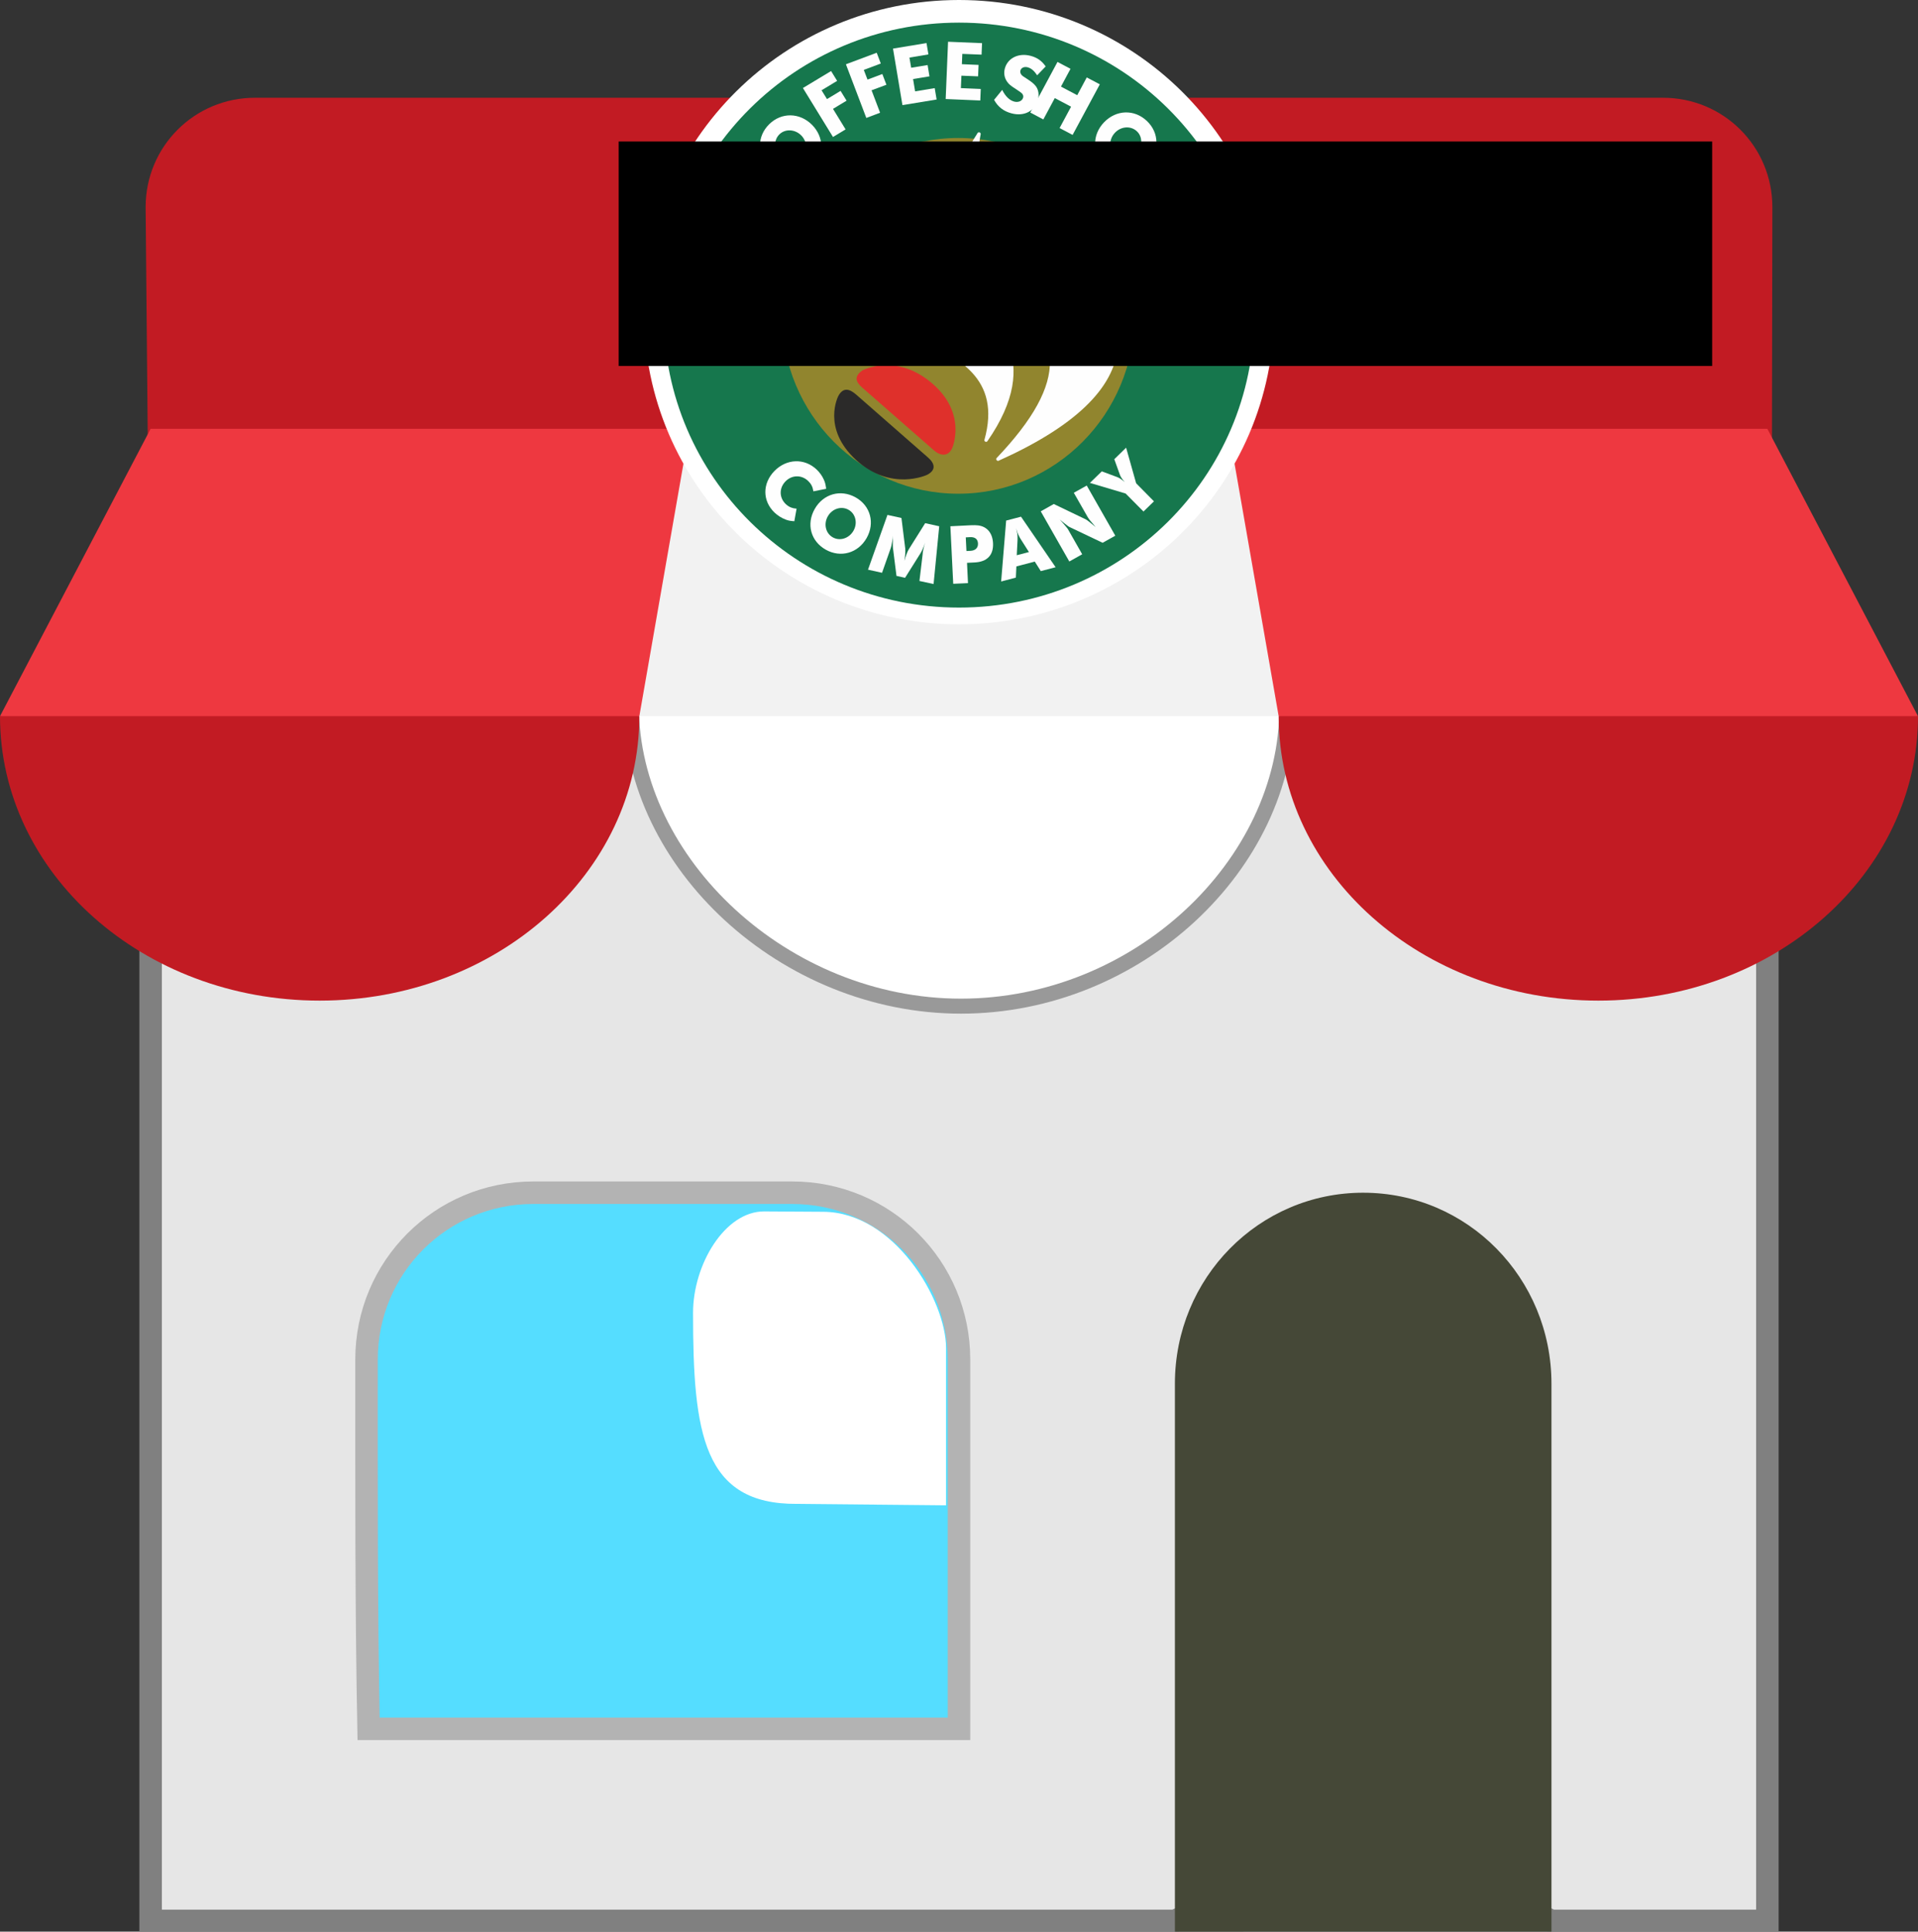 <?xml version="1.0" encoding="UTF-8" standalone="no"?>
<!-- Generator: Adobe Illustrator 19.0.0, SVG Export Plug-In . SVG Version: 6.00 Build 0)  -->

<svg
   xmlns:dc="http://purl.org/dc/elements/1.1/"
   xmlns:cc="http://creativecommons.org/ns#"
   xmlns:rdf="http://www.w3.org/1999/02/22-rdf-syntax-ns#"
   xmlns:svg="http://www.w3.org/2000/svg"
   xmlns="http://www.w3.org/2000/svg"
   xmlns:sodipodi="http://sodipodi.sourceforge.net/DTD/sodipodi-0.dtd"
   xmlns:inkscape="http://www.inkscape.org/namespaces/inkscape"
   version="1.1"
   id="Layer_1"
   x="0px"
   y="0px"
   viewBox="0 0 511.253 514.834"
   xml:space="preserve"
   inkscape:version="0.91 r13725"
   sodipodi:docname="coffeeshop2.svg"
   width="511.253"
   height="514.834"
   inkscape:export-filename="D:\03 Программирование\00 web-reporter\Отчеты\119 Отчет по карте\coffeeshop2.png"
   inkscape:export-xdpi="90"
   inkscape:export-ydpi="90"><rect x="0" y="0" width="511.253" height="514.834" fill="#333333" stroke="none"/><defs
     id="defs63" /><sodipodi:namedview
     pagecolor="#ffffff"
     bordercolor="#666666"
     borderopacity="1"
     objecttolerance="10"
     gridtolerance="10"
     guidetolerance="10"
     inkscape:pageopacity="0"
     inkscape:pageshadow="2"
     inkscape:window-width="1920"
     inkscape:window-height="1017"
     id="namedview61"
     showgrid="false"
     fit-margin-top="0"
     fit-margin-left="0"
     fit-margin-right="0"
     fit-margin-bottom="0"
     inkscape:zoom="2.6074563"
     inkscape:cx="250.60702"
     inkscape:cy="413.62189"
     inkscape:window-x="-8"
     inkscape:window-y="-8"
     inkscape:window-maximized="1"
     inkscape:current-layer="Layer_1" /><path
     style="fill:#e6e6e6;fill-opacity:1;stroke:#808080;stroke-width:6;stroke-opacity:1"
     d="m 413.552,511.977 57.549,0 0,-321.092 -430.951,0 0,321.092 273.025,0 50.188,-23.814 z"
     id="polygon9"
     inkscape:connector-curvature="0"
     inkscape:export-xdpi="90"
     inkscape:export-ydpi="90" /><path
     style="fill:#ffffff;stroke:#999999;stroke-width:4"
     d="m 168.288,188.101 c 0,41.869 40.807,80.067 87.866,80.067 47.059,0 86.875,-37.753 86.875,-79.621 z"
     id="path27"
     inkscape:connector-curvature="0"
     sodipodi:nodetypes="cscc"
     inkscape:export-xdpi="90"
     inkscape:export-ydpi="90" /><path
     style="fill:#454837"
     d="m 363.364,317.893 c 27.804,0 50.188,22.712 50.188,50.925 l 0,146.007 -100.377,0.009 0,-146.017 c 0,-28.212 22.384,-50.925 50.188,-50.925 z"
     id="rect11"
     inkscape:connector-curvature="0"
     sodipodi:nodetypes="ssccss"
     inkscape:export-xdpi="90"
     inkscape:export-ydpi="90" /><path
     style="fill:#55ddff;fill-opacity:1;stroke:#b3b3b3;stroke-width:6"
     d="m 142.175,317.893 68.977,0 c 24.639,0 44.475,19.836 44.475,44.475 l 0,98.409 -157.384,0 c -0.633,-32.801 -0.542,-65.605 -0.542,-98.409 0,-24.639 19.836,-44.475 44.475,-44.475 z"
     id="rect13"
     inkscape:connector-curvature="0"
     sodipodi:nodetypes="ssscccs"
     inkscape:export-xdpi="90"
     inkscape:export-ydpi="90" /><path
     style="fill:#c21b23;fill-opacity:1"
     d="m 67.965,26.056 375.323,0 c 16.148,0 29.147,13 29.147,29.147 l -0.13,73.283 -432.814,0 -0.673,-73.283 c 0,-16.148 13,-29.147 29.147,-29.147 z"
     id="rect15"
     inkscape:connector-curvature="0"
     sodipodi:nodetypes="ssccccs"
     inkscape:export-xdpi="90"
     inkscape:export-ydpi="90" /><g
     id="g17"
     transform="matrix(1.124,0,0,1,-32.121,-0.023)"
     inkscape:export-xdpi="90"
     inkscape:export-ydpi="90"><path
       style="fill:#ee3840"
       d="m 447.702,114.307 35.721,76.601 -75.808,23.814 -75.807,-23.814 -29.483,-38.3 17.576,-38.301 z"
       id="polygon21"
       inkscape:connector-curvature="0" /><path
       style="fill:#ee3840"
       d="m 64.298,114.307 -35.721,76.601 75.808,23.814 75.807,-23.814 29.483,-38.3 -17.576,-38.301 z"
       id="polygon19"
       inkscape:connector-curvature="0" /></g><path
     style="fill:#c21b23"
     d="m 7.1339998e-7,190.885 c 0,41.869 38.149,75.808 85.209,75.808 47.059,0 85.209,-33.94 85.209,-75.808 l -170.418,0 0,0 z"
     id="path23"
     inkscape:connector-curvature="0"
     inkscape:export-xdpi="90"
     inkscape:export-ydpi="90" /><path
     style="fill:#f2f2f2"
     d="m 340.836,190.885 -13.384,-76.601 -143.651,0 -13.384,76.601 z"
     id="polygon25"
     inkscape:connector-curvature="0"
     sodipodi:nodetypes="ccccc"
     inkscape:export-xdpi="90"
     inkscape:export-ydpi="90" /><path
     style="fill:#c21b23"
     d="m 340.836,190.885 c 0,41.867 38.149,75.808 85.209,75.808 47.06,0 85.208,-33.94 85.208,-75.808 l -170.417,0 z"
     id="path29"
     inkscape:connector-curvature="0"
     inkscape:export-xdpi="90"
     inkscape:export-ydpi="90" /><g
     id="g31"
     transform="translate(-0.577,-0.023)"
     inkscape:export-xdpi="90"
     inkscape:export-ydpi="90" /><g
     id="g33"
     transform="translate(-0.577,-0.023)"
     inkscape:export-xdpi="90"
     inkscape:export-ydpi="90" /><g
     id="g35"
     transform="translate(-0.577,-0.023)"
     inkscape:export-xdpi="90"
     inkscape:export-ydpi="90" /><g
     id="g37"
     transform="translate(-0.577,-0.023)"
     inkscape:export-xdpi="90"
     inkscape:export-ydpi="90" /><g
     id="g39"
     transform="translate(-0.577,-0.023)"
     inkscape:export-xdpi="90"
     inkscape:export-ydpi="90" /><g
     id="g41"
     transform="translate(-0.577,-0.023)"
     inkscape:export-xdpi="90"
     inkscape:export-ydpi="90" /><g
     id="g43"
     transform="translate(-0.577,-0.023)"
     inkscape:export-xdpi="90"
     inkscape:export-ydpi="90" /><g
     id="g45"
     transform="translate(-0.577,-0.023)"
     inkscape:export-xdpi="90"
     inkscape:export-ydpi="90" /><g
     id="g47"
     transform="translate(-0.577,-0.023)"
     inkscape:export-xdpi="90"
     inkscape:export-ydpi="90" /><g
     id="g49"
     transform="translate(-0.577,-0.023)"
     inkscape:export-xdpi="90"
     inkscape:export-ydpi="90" /><g
     id="g51"
     transform="translate(-0.577,-0.023)"
     inkscape:export-xdpi="90"
     inkscape:export-ydpi="90" /><g
     id="g53"
     transform="translate(-0.577,-0.023)"
     inkscape:export-xdpi="90"
     inkscape:export-ydpi="90" /><g
     id="g55"
     transform="translate(-0.577,-0.023)"
     inkscape:export-xdpi="90"
     inkscape:export-ydpi="90" /><g
     id="g57"
     transform="translate(-0.577,-0.023)"
     inkscape:export-xdpi="90"
     inkscape:export-ydpi="90" /><g
     id="g59"
     transform="translate(-0.577,-0.023)"
     inkscape:export-xdpi="90"
     inkscape:export-ydpi="90" /><path
     style="clip-rule:evenodd;fill:#ffffff;fill-rule:nonzero;image-rendering:optimizeQuality;shape-rendering:geometricPrecision;text-rendering:geometricPrecision"
     inkscape:connector-curvature="0"
     id="path13-6-5"
     d="M 171.643,83.198 C 171.643,37.241 209.236,0 255.626,0 c 46.39,0 83.984,37.241 83.984,83.198 0,45.956 -37.593,83.198 -83.984,83.198 -46.39,0 -83.984,-37.241 -83.984,-83.198 z"
     class="fil1"
     inkscape:export-xdpi="90"
     inkscape:export-ydpi="90" /><g
     id="g4457"
     transform="translate(2.093,0)"><path
       inkscape:export-ydpi="90"
       inkscape:export-xdpi="90"
       class="fil1"
       d="m 174.843,83.985 c 0,-43.06 35.224,-77.954 78.69,-77.954 43.466,0 78.69,34.894 78.69,77.954 0,43.06 -35.224,77.954 -78.69,77.954 -43.466,0 -78.69,-34.894 -78.69,-77.954 z"
       id="path13-6"
       inkscape:connector-curvature="0"
       style="clip-rule:evenodd;fill:#16774d;fill-rule:nonzero;image-rendering:optimizeQuality;shape-rendering:geometricPrecision;text-rendering:geometricPrecision" /><path
       inkscape:export-ydpi="90"
       inkscape:export-xdpi="90"
       class="fil3"
       d="m 253.333,36.775 c 25.935,0 46.964,21.227 46.964,47.408 0,26.194 -21.028,47.408 -46.964,47.408 -25.935,0 -46.964,-21.214 -46.964,-47.408 0,-26.181 21.028,-47.408 46.964,-47.408 z"
       id="path19-6"
       inkscape:connector-curvature="0"
       style="clip-rule:evenodd;fill:#91852e;fill-rule:nonzero;image-rendering:optimizeQuality;shape-rendering:geometricPrecision;text-rendering:geometricPrecision" /><g
       inkscape:export-ydpi="90"
       inkscape:export-xdpi="90"
       transform="matrix(0.363,0,0,0.36,325.02,28.39)"
       id="g4524"><path
         class="fil2"
         d="m -349.18,48.489 c -3.224,1.346 -5.067,2.906 -6.626,5.598 -3.472,5.846 -1.63,12.827 4.181,16.228 5.953,3.543 12.933,1.772 16.406,-4.075 0.815,-1.453 1.417,-3.012 1.63,-4.642 0.142,-1.276 0.106,-2.055 -0.142,-3.969 l 9.496,-0.531 c 0.461,2.976 0.567,4.217 0.283,6.343 -0.354,3.189 -1.488,6.52 -3.189,9.39 -6.413,10.843 -19.063,13.819 -30.154,7.264 -11.055,-6.555 -14.634,-19.382 -8.256,-30.189 1.559,-2.622 3.543,-4.925 5.846,-6.732 1.913,-1.488 3.224,-2.161 6.484,-3.437 l 4.039,8.752 z"
         id="path21-4"
         inkscape:connector-curvature="0"
         style="clip-rule:evenodd;fill:#fefefe;fill-rule:nonzero;image-rendering:optimizeQuality;shape-rendering:geometricPrecision;text-rendering:geometricPrecision" /><path
         class="fil2"
         d="m -336.282,13.091 c 8.965,-8.894 22.323,-8.717 31.394,0.425 9.071,9.177 9.106,22.5 0.142,31.394 -9.106,9 -22.358,8.823 -31.465,-0.354 -9.071,-9.142 -9.177,-22.465 -0.071,-31.465 z m 7.972,23.598 0,0 c 4.606,4.677 11.764,5.031 16.122,0.709 4.287,-4.217 3.969,-11.374 -0.638,-16.051 -4.571,-4.606 -11.728,-4.961 -15.98,-0.744 -4.358,4.323 -4.11,11.445 0.496,16.087 z"
         id="path23-8"
         inkscape:connector-curvature="0"
         style="clip-rule:evenodd;fill:#fefefe;fill-rule:nonzero;image-rendering:optimizeQuality;shape-rendering:geometricPrecision;text-rendering:geometricPrecision" /><path
         inkscape:connector-curvature="0"
         id="polygon25-2"
         d="m 8138,10292 126,207 -285,173 264,434 -264,161 -631,-1036 591,-359 127,208 -327,199 114,186 z"
         style="clip-rule:evenodd;fill:#fefefe;fill-rule:nonzero;image-rendering:optimizeQuality;shape-rendering:geometricPrecision;text-rendering:geometricPrecision"
         transform="matrix(0.035,0,0,0.035,-568.723,-371.783)" /><path
         inkscape:connector-curvature="0"
         id="polygon27"
         d="m 9014,9935 86,227 -312,117 179,475 -289,110 -428,-1135 646,-244 86,228 -357,135 78,205 z"
         style="clip-rule:evenodd;fill:#fefefe;fill-rule:nonzero;image-rendering:optimizeQuality;shape-rendering:geometricPrecision;text-rendering:geometricPrecision"
         transform="matrix(0.035,0,0,0.035,-568.723,-371.783)" /><path
         inkscape:connector-curvature="0"
         id="polygon29"
         d="m 9941,9280 40,240 -398,67 36,215 345,-57 39,239 -344,57 43,261 411,-69 40,241 -717,119 -198,-1196 z"
         style="clip-rule:evenodd;fill:#fefefe;fill-rule:nonzero;image-rendering:optimizeQuality;shape-rendering:geometricPrecision;text-rendering:geometricPrecision"
         transform="matrix(0.035,0,0,0.035,-568.723,-371.783)" /><path
         inkscape:connector-curvature="0"
         id="polygon31"
         d="m 11106,9282 -10,243 -404,-16 -9,218 350,15 -10,242 -350,-14 -11,263 417,18 -10,244 -726,-31 50,-1212 z"
         style="clip-rule:evenodd;fill:#fefefe;fill-rule:nonzero;image-rendering:optimizeQuality;shape-rendering:geometricPrecision;text-rendering:geometricPrecision"
         transform="matrix(0.035,0,0,0.035,-568.723,-371.783)" /><path
         class="fil2"
         d="m -165.212,-12.314 c 2.374,4.819 5.35,7.724 8.858,8.681 3.047,0.78 5.846,-0.461 6.52,-2.976 0.283,-1.028 -0.035,-2.055 -0.709,-2.906 -0.886,-0.886 -1.878,-1.594 -4.748,-3.508 -3.756,-2.409 -4.961,-3.402 -6.343,-5.386 -1.984,-2.87 -2.551,-6.272 -1.665,-9.673 2.055,-7.795 10.098,-11.764 18.85,-9.461 4.89,1.276 8.327,3.72 11.161,7.866 l -6.236,6.555 c -2.197,-3.295 -4.394,-5.244 -7.016,-5.917 -2.516,-0.673 -4.748,0.354 -5.315,2.409 -0.213,0.886 -0.071,1.949 0.531,2.799 0.638,0.992 1.382,1.488 4.5,3.472 3.189,2.091 4.925,3.508 6.343,5.35 1.949,2.728 2.48,6.201 1.524,9.921 -2.232,8.469 -10.098,12.614 -19.346,10.169 -5.846,-1.524 -10.063,-4.819 -12.862,-10.028 l 5.953,-7.37 z"
         id="path33"
         inkscape:connector-curvature="0"
         style="clip-rule:evenodd;fill:#fefefe;fill-rule:nonzero;image-rendering:optimizeQuality;shape-rendering:geometricPrecision;text-rendering:geometricPrecision" /><path
         inkscape:connector-curvature="0"
         id="polygon35"
         d="m 12962,9825 -200,376 341,182 200,-376 274,146 -571,1070 -273,-145 241,-452 -342,-182 -240,452 -274,-146 571,-1071 z"
         style="clip-rule:evenodd;fill:#fefefe;fill-rule:nonzero;image-rendering:optimizeQuality;shape-rendering:geometricPrecision;text-rendering:geometricPrecision"
         transform="matrix(0.035,0,0,0.035,-568.723,-371.783)" /><path
         class="fil2"
         d="m -58.948,10.717 c 9.142,8.752 9.319,22.075 0.425,31.394 -8.965,9.319 -22.252,9.709 -31.394,0.992 -9.248,-8.858 -9.39,-22.146 -0.461,-31.465 8.894,-9.283 22.181,-9.78 31.429,-0.921 z m -23.386,8.61 0,0 c -4.535,4.748 -4.713,11.906 -0.283,16.157 4.358,4.146 11.516,3.65 16.051,-1.098 4.465,-4.677 4.642,-11.835 0.319,-15.98 -4.429,-4.252 -11.551,-3.827 -16.087,0.921 z"
         id="path37"
         inkscape:connector-curvature="0"
         style="clip-rule:evenodd;fill:#fefefe;fill-rule:nonzero;image-rendering:optimizeQuality;shape-rendering:geometricPrecision;text-rendering:geometricPrecision" /><path
         class="fil2"
         d="m -35.562,37.965 7.866,12.72 c 1.169,1.913 2.126,3.65 2.622,4.961 2.445,6.201 0.177,12.047 -6.272,16.016 -7.547,4.677 -14.315,2.941 -19.205,-4.961 l -2.941,-4.748 -12.898,7.972 -5.776,-9.354 36.602,-22.606 z m -10.417,19.346 0,0 1.594,2.587 c 1.878,3.047 4.713,3.862 7.512,2.161 2.728,-1.701 3.154,-4.358 1.24,-7.441 l -1.665,-2.693 -8.681,5.386 z"
         id="path39"
         inkscape:connector-curvature="0"
         style="clip-rule:evenodd;fill:#fefefe;fill-rule:nonzero;image-rendering:optimizeQuality;shape-rendering:geometricPrecision;text-rendering:geometricPrecision" /><path
         class="fil2"
         d="m -303.861,284.899 c -0.531,-3.437 -1.63,-5.528 -3.862,-7.689 -4.854,-4.677 -11.976,-4.5 -16.618,0.319 -4.783,4.961 -4.677,12.083 0.177,16.795 1.205,1.134 2.587,2.091 4.11,2.622 1.205,0.461 1.984,0.602 3.862,0.78 l -1.665,9.319 c -2.976,-0.248 -4.217,-0.425 -6.165,-1.169 -3.012,-1.098 -5.988,-2.976 -8.362,-5.244 -9,-8.681 -8.965,-21.579 -0.106,-30.756 8.858,-9.213 22.075,-9.709 31.039,-1.098 2.161,2.091 3.933,4.535 5.138,7.193 1.028,2.197 1.382,3.614 1.843,7.051 l -9.39,1.878 z"
         id="path41"
         inkscape:connector-curvature="0"
         style="clip-rule:evenodd;fill:#fefefe;fill-rule:nonzero;image-rendering:optimizeQuality;shape-rendering:geometricPrecision;text-rendering:geometricPrecision" /><path
         class="fil2"
         d="m -272.822,289.399 c 10.913,6.165 14.315,18.992 8.043,30.118 -6.307,11.161 -19.028,14.776 -29.941,8.61 -11.091,-6.272 -14.492,-18.992 -8.15,-30.189 6.272,-11.126 18.957,-14.811 30.047,-8.539 z m -20.445,13.996 0,0 c -3.189,5.669 -1.63,12.614 3.685,15.591 5.209,2.976 11.976,0.744 15.165,-4.925 3.189,-5.598 1.594,-12.543 -3.614,-15.484 -5.28,-3.012 -12.012,-0.85 -15.236,4.819 z"
         id="path43"
         inkscape:connector-curvature="0"
         style="clip-rule:evenodd;fill:#fefefe;fill-rule:nonzero;image-rendering:optimizeQuality;shape-rendering:geometricPrecision;text-rendering:geometricPrecision" /><path
         class="fil2"
         d="m -249.471,302.367 10.276,2.268 2.799,22.677 c 0.177,2.055 -0.035,5.386 -0.638,9.071 1.063,-3.72 2.126,-6.732 3.189,-8.504 l 12.083,-19.417 10.311,2.303 -4.146,42.768 -10.382,-2.268 2.303,-19.382 c 0.035,-1.346 0.283,-2.728 0.638,-4.287 0.354,-1.63 0.638,-2.728 1.205,-4.713 -1.098,3.402 -2.339,6.272 -3.65,8.291 l -11.055,17.752 -6.307,-1.417 -2.587,-20.728 c -0.106,-0.815 -0.142,-2.339 -0.106,-5.244 0,-2.126 -0.035,-2.374 0,-3.898 -0.071,0.921 -0.106,1.559 -0.106,1.984 -0.213,1.736 -0.602,4.075 -0.957,5.634 -0.106,0.567 -0.248,1.098 -0.39,1.488 l -6.449,18.461 -10.311,-2.303 14.28,-40.535 z"
         id="path45"
         inkscape:connector-curvature="0"
         style="clip-rule:evenodd;fill:#fefefe;fill-rule:nonzero;image-rendering:optimizeQuality;shape-rendering:geometricPrecision;text-rendering:geometricPrecision" /><path
         class="fil2"
         d="m -203.267,310.765 14.846,-0.744 c 2.232,-0.106 4.181,-0.071 5.563,0.106 6.555,0.85 10.524,5.634 10.913,13.146 0.425,8.823 -4.323,13.854 -13.535,14.28 l -5.563,0.283 0.709,15.024 -10.843,0.496 -2.091,-42.591 z m 11.799,18.319 0,0 3.012,-0.142 c 3.543,-0.177 5.634,-2.232 5.457,-5.492 -0.142,-3.189 -2.232,-4.819 -5.846,-4.642 l -3.118,0.177 0.496,10.098 z"
         id="path47"
         inkscape:connector-curvature="0"
         style="clip-rule:evenodd;fill:#fefefe;fill-rule:nonzero;image-rendering:optimizeQuality;shape-rendering:geometricPrecision;text-rendering:geometricPrecision" /><path
         class="fil2"
         d="m -162.306,306.548 10.913,-2.87 25.406,37.417 -10.878,2.87 -4.429,-7.051 -13.5,3.579 -0.39,8.291 -10.807,2.87 3.685,-45.106 z m 7.795,25.654 0,0 8.929,-2.339 -6.024,-9.567 c -0.39,-0.567 -0.744,-1.24 -1.134,-2.055 -1.028,-1.949 -1.453,-3.118 -2.268,-6.024 0.709,2.976 0.992,4.181 1.063,6.307 0.035,0.921 0.035,1.843 0,2.409 l -0.567,11.268 z"
         id="path49"
         inkscape:connector-curvature="0"
         style="clip-rule:evenodd;fill:#fefefe;fill-rule:nonzero;image-rendering:optimizeQuality;shape-rendering:geometricPrecision;text-rendering:geometricPrecision" /><path
         class="fil2"
         d="m -136.901,299.71 9.567,-5.421 23.563,11.409 c 0.957,0.496 3.827,2.799 7.193,5.634 -2.799,-3.154 -5.067,-5.953 -5.811,-7.299 l -10.24,-18.071 9.496,-5.35 20.976,37.134 -9.319,5.244 -24.272,-11.657 c -0.815,-0.354 -1.949,-1.311 -4.146,-3.047 -1.559,-1.205 -1.843,-1.453 -2.976,-2.516 l 0.85,1.063 1.736,1.949 c 2.091,2.516 2.976,3.472 3.26,4.004 l 10.559,18.709 -9.461,5.35 -20.976,-37.134 z"
         id="path51"
         inkscape:connector-curvature="0"
         style="clip-rule:evenodd;fill:#fefefe;fill-rule:nonzero;image-rendering:optimizeQuality;shape-rendering:geometricPrecision;text-rendering:geometricPrecision" /><path
         class="fil2"
         d="m -92.078,270.123 11.268,4.217 c 1.417,0.496 3.402,1.772 5.598,3.756 -1.913,-2.197 -3.224,-4.217 -3.65,-5.669 l -4.039,-11.303 8.681,-8.539 7.37,26.362 13.075,13.358 -7.689,7.547 -13.11,-13.323 -26.22,-7.866 8.717,-8.539 z"
         id="path53"
         inkscape:connector-curvature="0"
         style="clip-rule:evenodd;fill:#fefefe;fill-rule:nonzero;image-rendering:optimizeQuality;shape-rendering:geometricPrecision;text-rendering:geometricPrecision" /><path
         class="fil4"
         d="m -217.165,204.533 c -26.561,-22.492 -50.895,-9.039 -50.895,-9.039 -6.083,4.455 -4.713,8.354 0,12.552 l 52.737,46.525 c 4.713,4.198 10.496,4.798 13.366,-1.628 0,0 11.481,-25.833 -15.209,-48.41 z"
         id="path55"
         inkscape:connector-curvature="0"
         style="clip-rule:evenodd;fill:#df302b;fill-rule:nonzero;image-rendering:optimizeQuality;shape-rendering:geometricPrecision;text-rendering:geometricPrecision" /><path
         class="fil2"
         d="m -197.672,130.161 c -8.868,-7.968 -17.179,-15.466 -22.706,-23.306 -15.123,-21.421 -13.666,-46.911 4.284,-75.743 0.257,-0.428 0.043,-1.114 -0.3,-1.457 -0.257,-0.257 -0.643,-0.471 -1.028,-0.471 -0.129,0 -0.3,0.043 -0.428,0.129 -23.734,13.666 -80.541,59.506 -58.435,106.46 7.84,16.665 26.904,25.619 47.125,35.13 31.231,14.694 63.576,29.903 50.895,75.914 -0.171,0.557 0.214,1.114 0.685,1.328 0.171,0.086 0.343,0.129 0.557,0.129 0.343,0 0.728,-0.171 0.9,-0.428 41.77,-60.706 6.683,-92.28 -21.549,-117.684 z"
         id="path57"
         inkscape:connector-curvature="0"
         style="clip-rule:evenodd;fill:#fefefe;fill-rule:nonzero;image-rendering:optimizeQuality;shape-rendering:geometricPrecision;text-rendering:geometricPrecision" /><path
         class="fil2"
         d="m -133.154,97.987 c -1.714,-1.114 -3.641,-2.313 -5.826,-3.641 -18.979,-11.653 -50.724,-31.188 -42.027,-73.901 0.086,-0.514 -0.3,-1.071 -0.771,-1.285 -0.171,-0.043 -0.343,-0.086 -0.514,-0.086 -0.343,0 -0.771,0.171 -0.943,0.471 -39.028,60.877 -9.596,88.552 18.936,115.285 17.179,16.151 33.459,31.36 34.101,53.38 0.6,20.007 -12.21,43.569 -39.157,72.101 -0.343,0.343 -0.3,1.071 0,1.457 0.257,0.343 0.685,0.6 1.071,0.6 0.129,0 0.257,0 0.343,-0.086 55.693,-25.148 85.168,-53.594 87.61,-84.482 3.17,-39.799 -39.628,-71.159 -52.823,-79.813 z"
         id="path59"
         inkscape:connector-curvature="0"
         style="clip-rule:evenodd;fill:#fefefe;fill-rule:nonzero;image-rendering:optimizeQuality;shape-rendering:geometricPrecision;text-rendering:geometricPrecision" /><path
         class="fil0"
         d="m -219.564,259.969 -52.737,-46.568 c -4.713,-4.198 -9.554,-5.998 -13.238,0.9 0,0 -12.467,23.862 13.066,47.382 25.705,23.648 52.095,11.01 52.095,11.01 6.983,-3.599 5.526,-8.568 0.814,-12.724 z"
         id="path61"
         inkscape:connector-curvature="0"
         style="clip-rule:evenodd;fill:#2b2a29;fill-rule:nonzero;image-rendering:optimizeQuality;shape-rendering:geometricPrecision;text-rendering:geometricPrecision" /></g></g><path
     style="fill:#ffffff;fill-opacity:1;stroke:none;stroke-width:6"
     d="m 203.727,322.879 15.745,0.096 c 18.86,0.115 32.703,23.477 32.703,36.324 l 0,41.913 -39.787,-0.384 c -25.007,0.156 -27.653,-18.865 -27.653,-50.926 0,-12.846 8.471,-27.088 18.992,-27.024 z"
     id="rect13-7"
     inkscape:connector-curvature="0"
     sodipodi:nodetypes="ssscccs"
     inkscape:export-xdpi="90"
     inkscape:export-ydpi="90" /><flowRoot
     xml:space="preserve"
     id="flowRoot4334"
     style="font-style:normal;font-variant:normal;font-weight:500;font-stretch:normal;font-size:40px;line-height:125%;font-family:ChollaWideCyr;-inkscape-font-specification:'ChollaWideCyr Medium';letter-spacing:0px;word-spacing:0px;fill:#000000;fill-opacity:1;stroke:none;stroke-width:1px;stroke-linecap:butt;stroke-linejoin:miter;stroke-opacity:1"
     transform="translate(3.5669999e-7,-0.323)"
     inkscape:export-xdpi="90"
     inkscape:export-ydpi="90"><flowRegion
       id="flowRegion4336"><rect
         id="rect4338"
         width="291.472"
         height="59.828"
         x="164.912"
         y="38.036"
         style="font-style:normal;font-variant:normal;font-weight:500;font-stretch:normal;font-family:ChollaWideCyr;-inkscape-font-specification:'ChollaWideCyr Medium'" /></flowRegion><flowPara
       id="flowPara4340"></flowPara></flowRoot></svg>